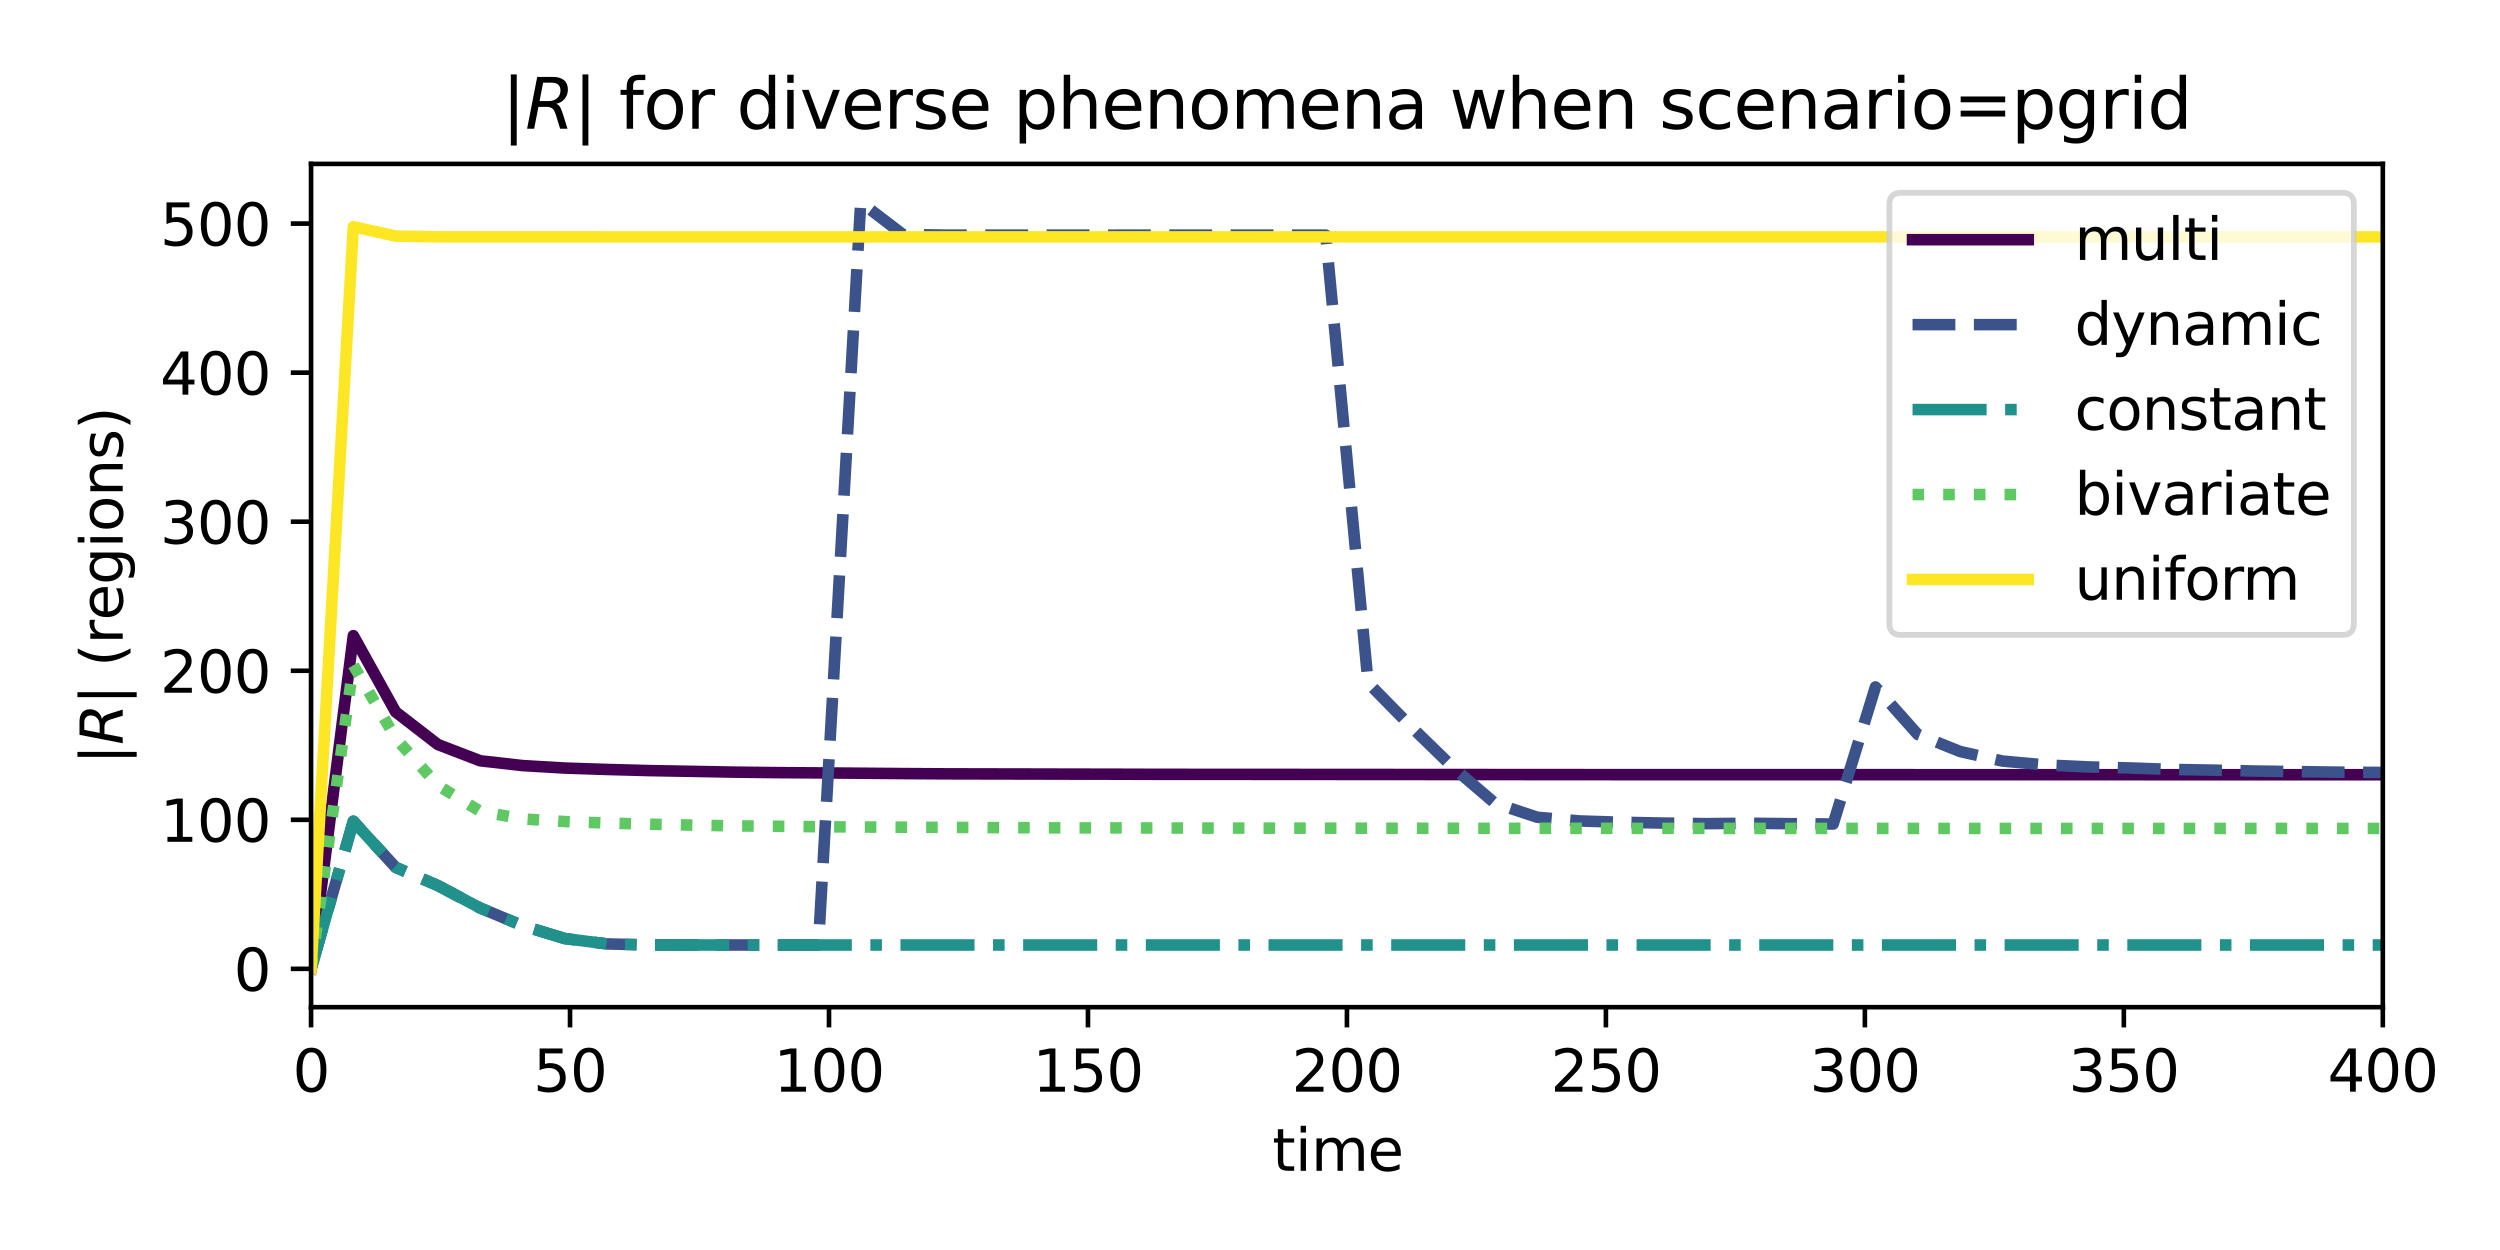 <?xml version="1.0" encoding="utf-8" standalone="no"?>
<!DOCTYPE svg PUBLIC "-//W3C//DTD SVG 1.1//EN"
  "http://www.w3.org/Graphics/SVG/1.1/DTD/svg11.dtd">
<svg xmlns:xlink="http://www.w3.org/1999/xlink" width="432pt" height="216pt" viewBox="0 0 432 216" xmlns="http://www.w3.org/2000/svg" version="1.1">
 <defs>
  <style type="text/css">*{stroke-linejoin: round; stroke-linecap: butt}</style>
 </defs>
 <g id="figure_1">
  <g id="patch_1">
   <path d="M 0 216 
L 432 216 
L 432 0 
L 0 0 
z
" style="fill: #ffffff"/>
  </g>
  <g id="axes_1">
   <g id="patch_2">
    <path d="M 53.75 174.04 
L 411.75 174.04 
L 411.75 28.32 
L 53.75 28.32 
z
" style="fill: #ffffff"/>
   </g>
   <g id="matplotlib.axis_1">
    <g id="xtick_1">
     <g id="line2d_1">
      <defs>
       <path id="m0a0174b891" d="M 0 0 
L 0 3.5 
" style="stroke: #000000; stroke-width: 0.8"/>
      </defs>
      <g>
       <use xlink:href="#m0a0174b891" x="53.75" y="174.04" style="stroke: #000000; stroke-width: 0.8"/>
      </g>
     </g>
     <g id="text_1">
      <!-- 0 -->
      <g transform="translate(50.569 188.638)scale(0.1 -0.1)">
       <defs>
        <path id="DejaVuSans-30" d="M 2034 4250 
Q 1547 4250 1301 3770 
Q 1056 3291 1056 2328 
Q 1056 1369 1301 889 
Q 1547 409 2034 409 
Q 2525 409 2770 889 
Q 3016 1369 3016 2328 
Q 3016 3291 2770 3770 
Q 2525 4250 2034 4250 
z
M 2034 4750 
Q 2819 4750 3233 4129 
Q 3647 3509 3647 2328 
Q 3647 1150 3233 529 
Q 2819 -91 2034 -91 
Q 1250 -91 836 529 
Q 422 1150 422 2328 
Q 422 3509 836 4129 
Q 1250 4750 2034 4750 
z
" transform="scale(0.016)"/>
       </defs>
       <use xlink:href="#DejaVuSans-30"/>
      </g>
     </g>
    </g>
    <g id="xtick_2">
     <g id="line2d_2">
      <g>
       <use xlink:href="#m0a0174b891" x="98.5" y="174.04" style="stroke: #000000; stroke-width: 0.8"/>
      </g>
     </g>
     <g id="text_2">
      <!-- 50 -->
      <g transform="translate(92.138 188.638)scale(0.1 -0.1)">
       <defs>
        <path id="DejaVuSans-35" d="M 691 4666 
L 3169 4666 
L 3169 4134 
L 1269 4134 
L 1269 2991 
Q 1406 3038 1543 3061 
Q 1681 3084 1819 3084 
Q 2600 3084 3056 2656 
Q 3513 2228 3513 1497 
Q 3513 744 3044 326 
Q 2575 -91 1722 -91 
Q 1428 -91 1123 -41 
Q 819 9 494 109 
L 494 744 
Q 775 591 1075 516 
Q 1375 441 1709 441 
Q 2250 441 2565 725 
Q 2881 1009 2881 1497 
Q 2881 1984 2565 2268 
Q 2250 2553 1709 2553 
Q 1456 2553 1204 2497 
Q 953 2441 691 2322 
L 691 4666 
z
" transform="scale(0.016)"/>
       </defs>
       <use xlink:href="#DejaVuSans-35"/>
       <use xlink:href="#DejaVuSans-30" x="63.623"/>
      </g>
     </g>
    </g>
    <g id="xtick_3">
     <g id="line2d_3">
      <g>
       <use xlink:href="#m0a0174b891" x="143.25" y="174.04" style="stroke: #000000; stroke-width: 0.8"/>
      </g>
     </g>
     <g id="text_3">
      <!-- 100 -->
      <g transform="translate(133.706 188.638)scale(0.1 -0.1)">
       <defs>
        <path id="DejaVuSans-31" d="M 794 531 
L 1825 531 
L 1825 4091 
L 703 3866 
L 703 4441 
L 1819 4666 
L 2450 4666 
L 2450 531 
L 3481 531 
L 3481 0 
L 794 0 
L 794 531 
z
" transform="scale(0.016)"/>
       </defs>
       <use xlink:href="#DejaVuSans-31"/>
       <use xlink:href="#DejaVuSans-30" x="63.623"/>
       <use xlink:href="#DejaVuSans-30" x="127.246"/>
      </g>
     </g>
    </g>
    <g id="xtick_4">
     <g id="line2d_4">
      <g>
       <use xlink:href="#m0a0174b891" x="188" y="174.04" style="stroke: #000000; stroke-width: 0.8"/>
      </g>
     </g>
     <g id="text_4">
      <!-- 150 -->
      <g transform="translate(178.456 188.638)scale(0.1 -0.1)">
       <use xlink:href="#DejaVuSans-31"/>
       <use xlink:href="#DejaVuSans-35" x="63.623"/>
       <use xlink:href="#DejaVuSans-30" x="127.246"/>
      </g>
     </g>
    </g>
    <g id="xtick_5">
     <g id="line2d_5">
      <g>
       <use xlink:href="#m0a0174b891" x="232.75" y="174.04" style="stroke: #000000; stroke-width: 0.8"/>
      </g>
     </g>
     <g id="text_5">
      <!-- 200 -->
      <g transform="translate(223.206 188.638)scale(0.1 -0.1)">
       <defs>
        <path id="DejaVuSans-32" d="M 1228 531 
L 3431 531 
L 3431 0 
L 469 0 
L 469 531 
Q 828 903 1448 1529 
Q 2069 2156 2228 2338 
Q 2531 2678 2651 2914 
Q 2772 3150 2772 3378 
Q 2772 3750 2511 3984 
Q 2250 4219 1831 4219 
Q 1534 4219 1204 4116 
Q 875 4013 500 3803 
L 500 4441 
Q 881 4594 1212 4672 
Q 1544 4750 1819 4750 
Q 2544 4750 2975 4387 
Q 3406 4025 3406 3419 
Q 3406 3131 3298 2873 
Q 3191 2616 2906 2266 
Q 2828 2175 2409 1742 
Q 1991 1309 1228 531 
z
" transform="scale(0.016)"/>
       </defs>
       <use xlink:href="#DejaVuSans-32"/>
       <use xlink:href="#DejaVuSans-30" x="63.623"/>
       <use xlink:href="#DejaVuSans-30" x="127.246"/>
      </g>
     </g>
    </g>
    <g id="xtick_6">
     <g id="line2d_6">
      <g>
       <use xlink:href="#m0a0174b891" x="277.5" y="174.04" style="stroke: #000000; stroke-width: 0.8"/>
      </g>
     </g>
     <g id="text_6">
      <!-- 250 -->
      <g transform="translate(267.956 188.638)scale(0.1 -0.1)">
       <use xlink:href="#DejaVuSans-32"/>
       <use xlink:href="#DejaVuSans-35" x="63.623"/>
       <use xlink:href="#DejaVuSans-30" x="127.246"/>
      </g>
     </g>
    </g>
    <g id="xtick_7">
     <g id="line2d_7">
      <g>
       <use xlink:href="#m0a0174b891" x="322.25" y="174.04" style="stroke: #000000; stroke-width: 0.8"/>
      </g>
     </g>
     <g id="text_7">
      <!-- 300 -->
      <g transform="translate(312.706 188.638)scale(0.1 -0.1)">
       <defs>
        <path id="DejaVuSans-33" d="M 2597 2516 
Q 3050 2419 3304 2112 
Q 3559 1806 3559 1356 
Q 3559 666 3084 287 
Q 2609 -91 1734 -91 
Q 1441 -91 1130 -33 
Q 819 25 488 141 
L 488 750 
Q 750 597 1062 519 
Q 1375 441 1716 441 
Q 2309 441 2620 675 
Q 2931 909 2931 1356 
Q 2931 1769 2642 2001 
Q 2353 2234 1838 2234 
L 1294 2234 
L 1294 2753 
L 1863 2753 
Q 2328 2753 2575 2939 
Q 2822 3125 2822 3475 
Q 2822 3834 2567 4026 
Q 2313 4219 1838 4219 
Q 1578 4219 1281 4162 
Q 984 4106 628 3988 
L 628 4550 
Q 988 4650 1302 4700 
Q 1616 4750 1894 4750 
Q 2613 4750 3031 4423 
Q 3450 4097 3450 3541 
Q 3450 3153 3228 2886 
Q 3006 2619 2597 2516 
z
" transform="scale(0.016)"/>
       </defs>
       <use xlink:href="#DejaVuSans-33"/>
       <use xlink:href="#DejaVuSans-30" x="63.623"/>
       <use xlink:href="#DejaVuSans-30" x="127.246"/>
      </g>
     </g>
    </g>
    <g id="xtick_8">
     <g id="line2d_8">
      <g>
       <use xlink:href="#m0a0174b891" x="367" y="174.04" style="stroke: #000000; stroke-width: 0.8"/>
      </g>
     </g>
     <g id="text_8">
      <!-- 350 -->
      <g transform="translate(357.456 188.638)scale(0.1 -0.1)">
       <use xlink:href="#DejaVuSans-33"/>
       <use xlink:href="#DejaVuSans-35" x="63.623"/>
       <use xlink:href="#DejaVuSans-30" x="127.246"/>
      </g>
     </g>
    </g>
    <g id="xtick_9">
     <g id="line2d_9">
      <g>
       <use xlink:href="#m0a0174b891" x="411.75" y="174.04" style="stroke: #000000; stroke-width: 0.8"/>
      </g>
     </g>
     <g id="text_9">
      <!-- 400 -->
      <g transform="translate(402.206 188.638)scale(0.1 -0.1)">
       <defs>
        <path id="DejaVuSans-34" d="M 2419 4116 
L 825 1625 
L 2419 1625 
L 2419 4116 
z
M 2253 4666 
L 3047 4666 
L 3047 1625 
L 3713 1625 
L 3713 1100 
L 3047 1100 
L 3047 0 
L 2419 0 
L 2419 1100 
L 313 1100 
L 313 1709 
L 2253 4666 
z
" transform="scale(0.016)"/>
       </defs>
       <use xlink:href="#DejaVuSans-34"/>
       <use xlink:href="#DejaVuSans-30" x="63.623"/>
       <use xlink:href="#DejaVuSans-30" x="127.246"/>
      </g>
     </g>
    </g>
    <g id="text_10">
     <!-- time  -->
     <g transform="translate(219.865 202.317)scale(0.1 -0.1)">
      <defs>
       <path id="DejaVuSans-74" d="M 1172 4494 
L 1172 3500 
L 2356 3500 
L 2356 3053 
L 1172 3053 
L 1172 1153 
Q 1172 725 1289 603 
Q 1406 481 1766 481 
L 2356 481 
L 2356 0 
L 1766 0 
Q 1100 0 847 248 
Q 594 497 594 1153 
L 594 3053 
L 172 3053 
L 172 3500 
L 594 3500 
L 594 4494 
L 1172 4494 
z
" transform="scale(0.016)"/>
       <path id="DejaVuSans-69" d="M 603 3500 
L 1178 3500 
L 1178 0 
L 603 0 
L 603 3500 
z
M 603 4863 
L 1178 4863 
L 1178 4134 
L 603 4134 
L 603 4863 
z
" transform="scale(0.016)"/>
       <path id="DejaVuSans-6d" d="M 3328 2828 
Q 3544 3216 3844 3400 
Q 4144 3584 4550 3584 
Q 5097 3584 5394 3201 
Q 5691 2819 5691 2113 
L 5691 0 
L 5113 0 
L 5113 2094 
Q 5113 2597 4934 2840 
Q 4756 3084 4391 3084 
Q 3944 3084 3684 2787 
Q 3425 2491 3425 1978 
L 3425 0 
L 2847 0 
L 2847 2094 
Q 2847 2600 2669 2842 
Q 2491 3084 2119 3084 
Q 1678 3084 1418 2786 
Q 1159 2488 1159 1978 
L 1159 0 
L 581 0 
L 581 3500 
L 1159 3500 
L 1159 2956 
Q 1356 3278 1631 3431 
Q 1906 3584 2284 3584 
Q 2666 3584 2933 3390 
Q 3200 3197 3328 2828 
z
" transform="scale(0.016)"/>
       <path id="DejaVuSans-65" d="M 3597 1894 
L 3597 1613 
L 953 1613 
Q 991 1019 1311 708 
Q 1631 397 2203 397 
Q 2534 397 2845 478 
Q 3156 559 3463 722 
L 3463 178 
Q 3153 47 2828 -22 
Q 2503 -91 2169 -91 
Q 1331 -91 842 396 
Q 353 884 353 1716 
Q 353 2575 817 3079 
Q 1281 3584 2069 3584 
Q 2775 3584 3186 3129 
Q 3597 2675 3597 1894 
z
M 3022 2063 
Q 3016 2534 2758 2815 
Q 2500 3097 2075 3097 
Q 1594 3097 1305 2825 
Q 1016 2553 972 2059 
L 3022 2063 
z
" transform="scale(0.016)"/>
       <path id="DejaVuSans-20" transform="scale(0.016)"/>
      </defs>
      <use xlink:href="#DejaVuSans-74"/>
      <use xlink:href="#DejaVuSans-69" x="39.209"/>
      <use xlink:href="#DejaVuSans-6d" x="66.992"/>
      <use xlink:href="#DejaVuSans-65" x="164.404"/>
      <use xlink:href="#DejaVuSans-20" x="225.928"/>
     </g>
    </g>
   </g>
   <g id="matplotlib.axis_2">
    <g id="ytick_1">
     <g id="line2d_10">
      <defs>
       <path id="m67d2ee6d03" d="M 0 0 
L -3.5 0 
" style="stroke: #000000; stroke-width: 0.8"/>
      </defs>
      <g>
       <use xlink:href="#m67d2ee6d03" x="53.75" y="167.416" style="stroke: #000000; stroke-width: 0.8"/>
      </g>
     </g>
     <g id="text_11">
      <!-- 0 -->
      <g transform="translate(40.388 171.216)scale(0.1 -0.1)">
       <use xlink:href="#DejaVuSans-30"/>
      </g>
     </g>
    </g>
    <g id="ytick_2">
     <g id="line2d_11">
      <g>
       <use xlink:href="#m67d2ee6d03" x="53.75" y="141.661" style="stroke: #000000; stroke-width: 0.8"/>
      </g>
     </g>
     <g id="text_12">
      <!-- 100 -->
      <g transform="translate(27.663 145.46)scale(0.1 -0.1)">
       <use xlink:href="#DejaVuSans-31"/>
       <use xlink:href="#DejaVuSans-30" x="63.623"/>
       <use xlink:href="#DejaVuSans-30" x="127.246"/>
      </g>
     </g>
    </g>
    <g id="ytick_3">
     <g id="line2d_12">
      <g>
       <use xlink:href="#m67d2ee6d03" x="53.75" y="115.906" style="stroke: #000000; stroke-width: 0.8"/>
      </g>
     </g>
     <g id="text_13">
      <!-- 200 -->
      <g transform="translate(27.663 119.705)scale(0.1 -0.1)">
       <use xlink:href="#DejaVuSans-32"/>
       <use xlink:href="#DejaVuSans-30" x="63.623"/>
       <use xlink:href="#DejaVuSans-30" x="127.246"/>
      </g>
     </g>
    </g>
    <g id="ytick_4">
     <g id="line2d_13">
      <g>
       <use xlink:href="#m67d2ee6d03" x="53.75" y="90.15" style="stroke: #000000; stroke-width: 0.8"/>
      </g>
     </g>
     <g id="text_14">
      <!-- 300 -->
      <g transform="translate(27.663 93.95)scale(0.1 -0.1)">
       <use xlink:href="#DejaVuSans-33"/>
       <use xlink:href="#DejaVuSans-30" x="63.623"/>
       <use xlink:href="#DejaVuSans-30" x="127.246"/>
      </g>
     </g>
    </g>
    <g id="ytick_5">
     <g id="line2d_14">
      <g>
       <use xlink:href="#m67d2ee6d03" x="53.75" y="64.395" style="stroke: #000000; stroke-width: 0.8"/>
      </g>
     </g>
     <g id="text_15">
      <!-- 400 -->
      <g transform="translate(27.663 68.194)scale(0.1 -0.1)">
       <use xlink:href="#DejaVuSans-34"/>
       <use xlink:href="#DejaVuSans-30" x="63.623"/>
       <use xlink:href="#DejaVuSans-30" x="127.246"/>
      </g>
     </g>
    </g>
    <g id="ytick_6">
     <g id="line2d_15">
      <g>
       <use xlink:href="#m67d2ee6d03" x="53.75" y="38.64" style="stroke: #000000; stroke-width: 0.8"/>
      </g>
     </g>
     <g id="text_16">
      <!-- 500 -->
      <g transform="translate(27.663 42.439)scale(0.1 -0.1)">
       <use xlink:href="#DejaVuSans-35"/>
       <use xlink:href="#DejaVuSans-30" x="63.623"/>
       <use xlink:href="#DejaVuSans-30" x="127.246"/>
      </g>
     </g>
    </g>
    <g id="text_17">
     <!-- $|R|$ (regions) -->
     <g transform="translate(21.262 132.08)rotate(-90)scale(0.1 -0.1)">
      <defs>
       <path id="DejaVuSans-7c" d="M 1344 4891 
L 1344 -1509 
L 813 -1509 
L 813 4891 
L 1344 4891 
z
" transform="scale(0.016)"/>
       <path id="DejaVuSans-Oblique-52" d="M 1613 4147 
L 1294 2491 
L 2106 2491 
Q 2584 2491 2879 2755 
Q 3175 3019 3175 3444 
Q 3175 3784 2976 3965 
Q 2778 4147 2406 4147 
L 1613 4147 
z
M 2772 2241 
Q 2972 2194 3105 2009 
Q 3238 1825 3413 1275 
L 3809 0 
L 3144 0 
L 2778 1197 
Q 2638 1659 2453 1815 
Q 2269 1972 1888 1972 
L 1191 1972 
L 806 0 
L 172 0 
L 1081 4666 
L 2503 4666 
Q 3150 4666 3495 4373 
Q 3841 4081 3841 3531 
Q 3841 3044 3547 2687 
Q 3253 2331 2772 2241 
z
" transform="scale(0.016)"/>
       <path id="DejaVuSans-28" d="M 1984 4856 
Q 1566 4138 1362 3434 
Q 1159 2731 1159 2009 
Q 1159 1288 1364 580 
Q 1569 -128 1984 -844 
L 1484 -844 
Q 1016 -109 783 600 
Q 550 1309 550 2009 
Q 550 2706 781 3412 
Q 1013 4119 1484 4856 
L 1984 4856 
z
" transform="scale(0.016)"/>
       <path id="DejaVuSans-72" d="M 2631 2963 
Q 2534 3019 2420 3045 
Q 2306 3072 2169 3072 
Q 1681 3072 1420 2755 
Q 1159 2438 1159 1844 
L 1159 0 
L 581 0 
L 581 3500 
L 1159 3500 
L 1159 2956 
Q 1341 3275 1631 3429 
Q 1922 3584 2338 3584 
Q 2397 3584 2469 3576 
Q 2541 3569 2628 3553 
L 2631 2963 
z
" transform="scale(0.016)"/>
       <path id="DejaVuSans-67" d="M 2906 1791 
Q 2906 2416 2648 2759 
Q 2391 3103 1925 3103 
Q 1463 3103 1205 2759 
Q 947 2416 947 1791 
Q 947 1169 1205 825 
Q 1463 481 1925 481 
Q 2391 481 2648 825 
Q 2906 1169 2906 1791 
z
M 3481 434 
Q 3481 -459 3084 -895 
Q 2688 -1331 1869 -1331 
Q 1566 -1331 1297 -1286 
Q 1028 -1241 775 -1147 
L 775 -588 
Q 1028 -725 1275 -790 
Q 1522 -856 1778 -856 
Q 2344 -856 2625 -561 
Q 2906 -266 2906 331 
L 2906 616 
Q 2728 306 2450 153 
Q 2172 0 1784 0 
Q 1141 0 747 490 
Q 353 981 353 1791 
Q 353 2603 747 3093 
Q 1141 3584 1784 3584 
Q 2172 3584 2450 3431 
Q 2728 3278 2906 2969 
L 2906 3500 
L 3481 3500 
L 3481 434 
z
" transform="scale(0.016)"/>
       <path id="DejaVuSans-6f" d="M 1959 3097 
Q 1497 3097 1228 2736 
Q 959 2375 959 1747 
Q 959 1119 1226 758 
Q 1494 397 1959 397 
Q 2419 397 2687 759 
Q 2956 1122 2956 1747 
Q 2956 2369 2687 2733 
Q 2419 3097 1959 3097 
z
M 1959 3584 
Q 2709 3584 3137 3096 
Q 3566 2609 3566 1747 
Q 3566 888 3137 398 
Q 2709 -91 1959 -91 
Q 1206 -91 779 398 
Q 353 888 353 1747 
Q 353 2609 779 3096 
Q 1206 3584 1959 3584 
z
" transform="scale(0.016)"/>
       <path id="DejaVuSans-6e" d="M 3513 2113 
L 3513 0 
L 2938 0 
L 2938 2094 
Q 2938 2591 2744 2837 
Q 2550 3084 2163 3084 
Q 1697 3084 1428 2787 
Q 1159 2491 1159 1978 
L 1159 0 
L 581 0 
L 581 3500 
L 1159 3500 
L 1159 2956 
Q 1366 3272 1645 3428 
Q 1925 3584 2291 3584 
Q 2894 3584 3203 3211 
Q 3513 2838 3513 2113 
z
" transform="scale(0.016)"/>
       <path id="DejaVuSans-73" d="M 2834 3397 
L 2834 2853 
Q 2591 2978 2328 3040 
Q 2066 3103 1784 3103 
Q 1356 3103 1142 2972 
Q 928 2841 928 2578 
Q 928 2378 1081 2264 
Q 1234 2150 1697 2047 
L 1894 2003 
Q 2506 1872 2764 1633 
Q 3022 1394 3022 966 
Q 3022 478 2636 193 
Q 2250 -91 1575 -91 
Q 1294 -91 989 -36 
Q 684 19 347 128 
L 347 722 
Q 666 556 975 473 
Q 1284 391 1588 391 
Q 1994 391 2212 530 
Q 2431 669 2431 922 
Q 2431 1156 2273 1281 
Q 2116 1406 1581 1522 
L 1381 1569 
Q 847 1681 609 1914 
Q 372 2147 372 2553 
Q 372 3047 722 3315 
Q 1072 3584 1716 3584 
Q 2034 3584 2315 3537 
Q 2597 3491 2834 3397 
z
" transform="scale(0.016)"/>
       <path id="DejaVuSans-29" d="M 513 4856 
L 1013 4856 
Q 1481 4119 1714 3412 
Q 1947 2706 1947 2009 
Q 1947 1309 1714 600 
Q 1481 -109 1013 -844 
L 513 -844 
Q 928 -128 1133 580 
Q 1338 1288 1338 2009 
Q 1338 2731 1133 3434 
Q 928 4138 513 4856 
z
" transform="scale(0.016)"/>
      </defs>
      <use xlink:href="#DejaVuSans-7c" transform="translate(0 0.578)"/>
      <use xlink:href="#DejaVuSans-Oblique-52" transform="translate(33.691 0.578)"/>
      <use xlink:href="#DejaVuSans-7c" transform="translate(103.174 0.578)"/>
      <use xlink:href="#DejaVuSans-20" transform="translate(136.865 0.578)"/>
      <use xlink:href="#DejaVuSans-28" transform="translate(168.652 0.578)"/>
      <use xlink:href="#DejaVuSans-72" transform="translate(207.666 0.578)"/>
      <use xlink:href="#DejaVuSans-65" transform="translate(248.779 0.578)"/>
      <use xlink:href="#DejaVuSans-67" transform="translate(310.303 0.578)"/>
      <use xlink:href="#DejaVuSans-69" transform="translate(373.779 0.578)"/>
      <use xlink:href="#DejaVuSans-6f" transform="translate(401.562 0.578)"/>
      <use xlink:href="#DejaVuSans-6e" transform="translate(462.744 0.578)"/>
      <use xlink:href="#DejaVuSans-73" transform="translate(526.123 0.578)"/>
      <use xlink:href="#DejaVuSans-29" transform="translate(578.223 0.578)"/>
     </g>
    </g>
   </g>
   <g id="line2d_16">
    <path d="M 53.75 167.416 
L 61.056 109.844 
L 68.362 123.012 
L 75.668 128.66 
L 82.974 131.463 
L 90.281 132.29 
L 97.587 132.721 
L 104.893 132.963 
L 112.199 133.159 
L 119.505 133.288 
L 126.811 133.423 
L 134.117 133.509 
L 141.423 133.557 
L 148.73 133.613 
L 156.036 133.673 
L 163.342 133.718 
L 170.648 133.735 
L 177.954 133.75 
L 185.26 133.768 
L 192.566 133.78 
L 199.872 133.804 
L 207.179 133.809 
L 214.485 133.812 
L 221.791 133.817 
L 229.097 133.824 
L 236.403 133.826 
L 243.709 133.834 
L 251.015 133.84 
L 258.321 133.843 
L 265.628 133.85 
L 272.934 133.853 
L 280.24 133.861 
L 287.546 133.861 
L 294.852 133.859 
L 302.158 133.86 
L 309.464 133.863 
L 316.77 133.863 
L 324.077 133.862 
L 331.383 133.866 
L 338.689 133.867 
L 345.995 133.868 
L 353.301 133.87 
L 360.607 133.871 
L 367.913 133.87 
L 375.219 133.872 
L 382.526 133.872 
L 389.832 133.872 
L 397.138 133.872 
L 404.444 133.872 
L 411.75 133.871 
" clip-path="url(#pd4989a0d89)" style="fill: none; stroke: #440154; stroke-width: 2; stroke-linecap: square"/>
   </g>
   <g id="line2d_17">
    <path d="M 53.75 167.416 
L 61.056 141.908 
L 68.362 149.875 
L 75.668 153.029 
L 82.974 156.904 
L 90.281 159.955 
L 97.587 162.185 
L 104.893 163.108 
L 112.199 163.288 
L 119.505 163.296 
L 126.811 163.296 
L 134.117 163.296 
L 141.423 163.296 
L 148.73 34.944 
L 156.036 40.527 
L 163.342 40.627 
L 170.648 40.633 
L 177.954 40.632 
L 185.26 40.632 
L 192.566 40.634 
L 199.872 40.633 
L 207.179 40.632 
L 214.485 40.63 
L 221.791 40.631 
L 229.097 40.63 
L 236.403 117.996 
L 243.709 125.434 
L 251.015 132.545 
L 258.321 138.798 
L 265.628 141.219 
L 272.934 141.857 
L 280.24 142.091 
L 287.546 142.227 
L 294.852 142.33 
L 302.158 142.253 
L 309.464 142.335 
L 316.77 142.389 
L 324.077 118.707 
L 331.383 126.914 
L 338.689 129.857 
L 345.995 131.508 
L 353.301 132.171 
L 360.607 132.514 
L 367.913 132.698 
L 375.219 132.954 
L 382.526 133.08 
L 389.832 133.237 
L 397.138 133.335 
L 404.444 133.436 
L 411.75 133.479 
" clip-path="url(#pd4989a0d89)" style="fill: none; stroke-dasharray: 7.4,3.2; stroke-dashoffset: 0; stroke: #3b528b; stroke-width: 2"/>
   </g>
   <g id="line2d_18">
    <path d="M 53.75 167.416 
L 61.056 141.908 
L 68.362 149.875 
L 75.668 153.029 
L 82.974 156.904 
L 90.281 159.955 
L 97.587 162.185 
L 104.893 163.108 
L 112.199 163.288 
L 119.505 163.296 
L 126.811 163.296 
L 134.117 163.296 
L 141.423 163.296 
L 148.73 163.296 
L 156.036 163.296 
L 163.342 163.296 
L 170.648 163.296 
L 177.954 163.296 
L 185.26 163.296 
L 192.566 163.296 
L 199.872 163.296 
L 207.179 163.296 
L 214.485 163.296 
L 221.791 163.296 
L 229.097 163.296 
L 236.403 163.296 
L 243.709 163.296 
L 251.015 163.296 
L 258.321 163.296 
L 265.628 163.296 
L 272.934 163.296 
L 280.24 163.296 
L 287.546 163.296 
L 294.852 163.296 
L 302.158 163.296 
L 309.464 163.296 
L 316.77 163.296 
L 324.077 163.296 
L 331.383 163.296 
L 338.689 163.296 
L 345.995 163.296 
L 353.301 163.296 
L 360.607 163.296 
L 367.913 163.296 
L 375.219 163.296 
L 382.526 163.296 
L 389.832 163.296 
L 397.138 163.296 
L 404.444 163.296 
L 411.75 163.296 
" clip-path="url(#pd4989a0d89)" style="fill: none; stroke-dasharray: 12.8,3.2,2,3.2; stroke-dashoffset: 0; stroke: #21918c; stroke-width: 2"/>
   </g>
   <g id="line2d_19">
    <path d="M 53.75 167.416 
L 61.056 114.937 
L 68.362 127.554 
L 75.668 135.729 
L 82.974 140.197 
L 90.281 141.51 
L 97.587 141.966 
L 104.893 142.221 
L 112.199 142.422 
L 119.505 142.578 
L 126.811 142.71 
L 134.117 142.775 
L 141.423 142.863 
L 148.73 142.907 
L 156.036 142.94 
L 163.342 142.968 
L 170.648 143.012 
L 177.954 143.038 
L 185.26 143.058 
L 192.566 143.06 
L 199.872 143.079 
L 207.179 143.086 
L 214.485 143.097 
L 221.791 143.101 
L 229.097 143.109 
L 236.403 143.115 
L 243.709 143.122 
L 251.015 143.125 
L 258.321 143.132 
L 265.628 143.135 
L 272.934 143.137 
L 280.24 143.139 
L 287.546 143.141 
L 294.852 143.143 
L 302.158 143.146 
L 309.464 143.147 
L 316.77 143.148 
L 324.077 143.149 
L 331.383 143.15 
L 338.689 143.152 
L 345.995 143.153 
L 353.301 143.152 
L 360.607 143.152 
L 367.913 143.153 
L 375.219 143.151 
L 382.526 143.152 
L 389.832 143.151 
L 397.138 143.152 
L 404.444 143.152 
L 411.75 143.152 
" clip-path="url(#pd4989a0d89)" style="fill: none; stroke-dasharray: 2,3.3; stroke-dashoffset: 0; stroke: #5ec962; stroke-width: 2"/>
   </g>
   <g id="line2d_20">
    <path d="M 53.75 167.416 
L 61.056 39.17 
L 68.362 40.797 
L 75.668 40.927 
L 82.974 40.932 
L 90.281 40.931 
L 97.587 40.932 
L 104.893 40.934 
L 112.199 40.936 
L 119.505 40.936 
L 126.811 40.937 
L 134.117 40.937 
L 141.423 40.938 
L 148.73 40.938 
L 156.036 40.938 
L 163.342 40.938 
L 170.648 40.938 
L 177.954 40.938 
L 185.26 40.938 
L 192.566 40.938 
L 199.872 40.938 
L 207.179 40.938 
L 214.485 40.938 
L 221.791 40.938 
L 229.097 40.938 
L 236.403 40.939 
L 243.709 40.939 
L 251.015 40.939 
L 258.321 40.939 
L 265.628 40.939 
L 272.934 40.939 
L 280.24 40.939 
L 287.546 40.939 
L 294.852 40.939 
L 302.158 40.939 
L 309.464 40.939 
L 316.77 40.939 
L 324.077 40.939 
L 331.383 40.939 
L 338.689 40.939 
L 345.995 40.939 
L 353.301 40.939 
L 360.607 40.939 
L 367.913 40.939 
L 375.219 40.939 
L 382.526 40.939 
L 389.832 40.939 
L 397.138 40.939 
L 404.444 40.939 
L 411.75 40.939 
" clip-path="url(#pd4989a0d89)" style="fill: none; stroke: #fde725; stroke-width: 2; stroke-linecap: square"/>
   </g>
   <g id="patch_3">
    <path d="M 53.75 174.04 
L 53.75 28.32 
" style="fill: none; stroke: #000000; stroke-width: 0.8; stroke-linejoin: miter; stroke-linecap: square"/>
   </g>
   <g id="patch_4">
    <path d="M 411.75 174.04 
L 411.75 28.32 
" style="fill: none; stroke: #000000; stroke-width: 0.8; stroke-linejoin: miter; stroke-linecap: square"/>
   </g>
   <g id="patch_5">
    <path d="M 53.75 174.04 
L 411.75 174.04 
" style="fill: none; stroke: #000000; stroke-width: 0.8; stroke-linejoin: miter; stroke-linecap: square"/>
   </g>
   <g id="patch_6">
    <path d="M 53.75 28.32 
L 411.75 28.32 
" style="fill: none; stroke: #000000; stroke-width: 0.8; stroke-linejoin: miter; stroke-linecap: square"/>
   </g>
   <g id="text_18">
    <!-- $|R|$ for diverse phenomena when scenario=pgrid -->
    <g transform="translate(86.71 22.32)scale(0.12 -0.12)">
     <defs>
      <path id="DejaVuSans-66" d="M 2375 4863 
L 2375 4384 
L 1825 4384 
Q 1516 4384 1395 4259 
Q 1275 4134 1275 3809 
L 1275 3500 
L 2222 3500 
L 2222 3053 
L 1275 3053 
L 1275 0 
L 697 0 
L 697 3053 
L 147 3053 
L 147 3500 
L 697 3500 
L 697 3744 
Q 697 4328 969 4595 
Q 1241 4863 1831 4863 
L 2375 4863 
z
" transform="scale(0.016)"/>
      <path id="DejaVuSans-64" d="M 2906 2969 
L 2906 4863 
L 3481 4863 
L 3481 0 
L 2906 0 
L 2906 525 
Q 2725 213 2448 61 
Q 2172 -91 1784 -91 
Q 1150 -91 751 415 
Q 353 922 353 1747 
Q 353 2572 751 3078 
Q 1150 3584 1784 3584 
Q 2172 3584 2448 3432 
Q 2725 3281 2906 2969 
z
M 947 1747 
Q 947 1113 1208 752 
Q 1469 391 1925 391 
Q 2381 391 2643 752 
Q 2906 1113 2906 1747 
Q 2906 2381 2643 2742 
Q 2381 3103 1925 3103 
Q 1469 3103 1208 2742 
Q 947 2381 947 1747 
z
" transform="scale(0.016)"/>
      <path id="DejaVuSans-76" d="M 191 3500 
L 800 3500 
L 1894 563 
L 2988 3500 
L 3597 3500 
L 2284 0 
L 1503 0 
L 191 3500 
z
" transform="scale(0.016)"/>
      <path id="DejaVuSans-70" d="M 1159 525 
L 1159 -1331 
L 581 -1331 
L 581 3500 
L 1159 3500 
L 1159 2969 
Q 1341 3281 1617 3432 
Q 1894 3584 2278 3584 
Q 2916 3584 3314 3078 
Q 3713 2572 3713 1747 
Q 3713 922 3314 415 
Q 2916 -91 2278 -91 
Q 1894 -91 1617 61 
Q 1341 213 1159 525 
z
M 3116 1747 
Q 3116 2381 2855 2742 
Q 2594 3103 2138 3103 
Q 1681 3103 1420 2742 
Q 1159 2381 1159 1747 
Q 1159 1113 1420 752 
Q 1681 391 2138 391 
Q 2594 391 2855 752 
Q 3116 1113 3116 1747 
z
" transform="scale(0.016)"/>
      <path id="DejaVuSans-68" d="M 3513 2113 
L 3513 0 
L 2938 0 
L 2938 2094 
Q 2938 2591 2744 2837 
Q 2550 3084 2163 3084 
Q 1697 3084 1428 2787 
Q 1159 2491 1159 1978 
L 1159 0 
L 581 0 
L 581 4863 
L 1159 4863 
L 1159 2956 
Q 1366 3272 1645 3428 
Q 1925 3584 2291 3584 
Q 2894 3584 3203 3211 
Q 3513 2838 3513 2113 
z
" transform="scale(0.016)"/>
      <path id="DejaVuSans-61" d="M 2194 1759 
Q 1497 1759 1228 1600 
Q 959 1441 959 1056 
Q 959 750 1161 570 
Q 1363 391 1709 391 
Q 2188 391 2477 730 
Q 2766 1069 2766 1631 
L 2766 1759 
L 2194 1759 
z
M 3341 1997 
L 3341 0 
L 2766 0 
L 2766 531 
Q 2569 213 2275 61 
Q 1981 -91 1556 -91 
Q 1019 -91 701 211 
Q 384 513 384 1019 
Q 384 1609 779 1909 
Q 1175 2209 1959 2209 
L 2766 2209 
L 2766 2266 
Q 2766 2663 2505 2880 
Q 2244 3097 1772 3097 
Q 1472 3097 1187 3025 
Q 903 2953 641 2809 
L 641 3341 
Q 956 3463 1253 3523 
Q 1550 3584 1831 3584 
Q 2591 3584 2966 3190 
Q 3341 2797 3341 1997 
z
" transform="scale(0.016)"/>
      <path id="DejaVuSans-77" d="M 269 3500 
L 844 3500 
L 1563 769 
L 2278 3500 
L 2956 3500 
L 3675 769 
L 4391 3500 
L 4966 3500 
L 4050 0 
L 3372 0 
L 2619 2869 
L 1863 0 
L 1184 0 
L 269 3500 
z
" transform="scale(0.016)"/>
      <path id="DejaVuSans-63" d="M 3122 3366 
L 3122 2828 
Q 2878 2963 2633 3030 
Q 2388 3097 2138 3097 
Q 1578 3097 1268 2742 
Q 959 2388 959 1747 
Q 959 1106 1268 751 
Q 1578 397 2138 397 
Q 2388 397 2633 464 
Q 2878 531 3122 666 
L 3122 134 
Q 2881 22 2623 -34 
Q 2366 -91 2075 -91 
Q 1284 -91 818 406 
Q 353 903 353 1747 
Q 353 2603 823 3093 
Q 1294 3584 2113 3584 
Q 2378 3584 2631 3529 
Q 2884 3475 3122 3366 
z
" transform="scale(0.016)"/>
      <path id="DejaVuSans-3d" d="M 678 2906 
L 4684 2906 
L 4684 2381 
L 678 2381 
L 678 2906 
z
M 678 1631 
L 4684 1631 
L 4684 1100 
L 678 1100 
L 678 1631 
z
" transform="scale(0.016)"/>
     </defs>
     <use xlink:href="#DejaVuSans-7c" transform="translate(0 0.578)"/>
     <use xlink:href="#DejaVuSans-Oblique-52" transform="translate(33.691 0.578)"/>
     <use xlink:href="#DejaVuSans-7c" transform="translate(103.174 0.578)"/>
     <use xlink:href="#DejaVuSans-20" transform="translate(136.865 0.578)"/>
     <use xlink:href="#DejaVuSans-66" transform="translate(168.652 0.578)"/>
     <use xlink:href="#DejaVuSans-6f" transform="translate(203.857 0.578)"/>
     <use xlink:href="#DejaVuSans-72" transform="translate(265.039 0.578)"/>
     <use xlink:href="#DejaVuSans-20" transform="translate(306.152 0.578)"/>
     <use xlink:href="#DejaVuSans-64" transform="translate(337.939 0.578)"/>
     <use xlink:href="#DejaVuSans-69" transform="translate(401.416 0.578)"/>
     <use xlink:href="#DejaVuSans-76" transform="translate(429.199 0.578)"/>
     <use xlink:href="#DejaVuSans-65" transform="translate(488.379 0.578)"/>
     <use xlink:href="#DejaVuSans-72" transform="translate(549.902 0.578)"/>
     <use xlink:href="#DejaVuSans-73" transform="translate(591.016 0.578)"/>
     <use xlink:href="#DejaVuSans-65" transform="translate(643.115 0.578)"/>
     <use xlink:href="#DejaVuSans-20" transform="translate(704.639 0.578)"/>
     <use xlink:href="#DejaVuSans-70" transform="translate(736.426 0.578)"/>
     <use xlink:href="#DejaVuSans-68" transform="translate(799.902 0.578)"/>
     <use xlink:href="#DejaVuSans-65" transform="translate(863.281 0.578)"/>
     <use xlink:href="#DejaVuSans-6e" transform="translate(924.805 0.578)"/>
     <use xlink:href="#DejaVuSans-6f" transform="translate(988.184 0.578)"/>
     <use xlink:href="#DejaVuSans-6d" transform="translate(1049.365 0.578)"/>
     <use xlink:href="#DejaVuSans-65" transform="translate(1146.777 0.578)"/>
     <use xlink:href="#DejaVuSans-6e" transform="translate(1208.301 0.578)"/>
     <use xlink:href="#DejaVuSans-61" transform="translate(1271.68 0.578)"/>
     <use xlink:href="#DejaVuSans-20" transform="translate(1332.959 0.578)"/>
     <use xlink:href="#DejaVuSans-77" transform="translate(1364.746 0.578)"/>
     <use xlink:href="#DejaVuSans-68" transform="translate(1446.533 0.578)"/>
     <use xlink:href="#DejaVuSans-65" transform="translate(1509.912 0.578)"/>
     <use xlink:href="#DejaVuSans-6e" transform="translate(1571.436 0.578)"/>
     <use xlink:href="#DejaVuSans-20" transform="translate(1634.814 0.578)"/>
     <use xlink:href="#DejaVuSans-73" transform="translate(1666.602 0.578)"/>
     <use xlink:href="#DejaVuSans-63" transform="translate(1718.701 0.578)"/>
     <use xlink:href="#DejaVuSans-65" transform="translate(1773.682 0.578)"/>
     <use xlink:href="#DejaVuSans-6e" transform="translate(1835.205 0.578)"/>
     <use xlink:href="#DejaVuSans-61" transform="translate(1898.584 0.578)"/>
     <use xlink:href="#DejaVuSans-72" transform="translate(1959.863 0.578)"/>
     <use xlink:href="#DejaVuSans-69" transform="translate(2000.977 0.578)"/>
     <use xlink:href="#DejaVuSans-6f" transform="translate(2028.76 0.578)"/>
     <use xlink:href="#DejaVuSans-3d" transform="translate(2089.941 0.578)"/>
     <use xlink:href="#DejaVuSans-70" transform="translate(2173.73 0.578)"/>
     <use xlink:href="#DejaVuSans-67" transform="translate(2237.207 0.578)"/>
     <use xlink:href="#DejaVuSans-72" transform="translate(2300.684 0.578)"/>
     <use xlink:href="#DejaVuSans-69" transform="translate(2341.797 0.578)"/>
     <use xlink:href="#DejaVuSans-64" transform="translate(2369.58 0.578)"/>
    </g>
   </g>
   <g id="legend_1">
    <g id="patch_7">
     <path d="M 328.486 109.711 
L 404.75 109.711 
Q 406.75 109.711 406.75 107.711 
L 406.75 35.32 
Q 406.75 33.32 404.75 33.32 
L 328.486 33.32 
Q 326.486 33.32 326.486 35.32 
L 326.486 107.711 
Q 326.486 109.711 328.486 109.711 
z
" style="fill: #ffffff; opacity: 0.8; stroke: #cccccc; stroke-linejoin: miter"/>
    </g>
    <g id="line2d_21">
     <path d="M 330.486 41.418 
L 340.486 41.418 
L 350.486 41.418 
" style="fill: none; stroke: #440154; stroke-width: 2; stroke-linecap: square"/>
    </g>
    <g id="text_19">
     <!-- multi -->
     <g transform="translate(358.486 44.918)scale(0.1 -0.1)">
      <defs>
       <path id="DejaVuSans-75" d="M 544 1381 
L 544 3500 
L 1119 3500 
L 1119 1403 
Q 1119 906 1312 657 
Q 1506 409 1894 409 
Q 2359 409 2629 706 
Q 2900 1003 2900 1516 
L 2900 3500 
L 3475 3500 
L 3475 0 
L 2900 0 
L 2900 538 
Q 2691 219 2414 64 
Q 2138 -91 1772 -91 
Q 1169 -91 856 284 
Q 544 659 544 1381 
z
M 1991 3584 
L 1991 3584 
z
" transform="scale(0.016)"/>
       <path id="DejaVuSans-6c" d="M 603 4863 
L 1178 4863 
L 1178 0 
L 603 0 
L 603 4863 
z
" transform="scale(0.016)"/>
      </defs>
      <use xlink:href="#DejaVuSans-6d"/>
      <use xlink:href="#DejaVuSans-75" x="97.412"/>
      <use xlink:href="#DejaVuSans-6c" x="160.791"/>
      <use xlink:href="#DejaVuSans-74" x="188.574"/>
      <use xlink:href="#DejaVuSans-69" x="227.783"/>
     </g>
    </g>
    <g id="line2d_22">
     <path d="M 330.486 56.097 
L 340.486 56.097 
L 350.486 56.097 
" style="fill: none; stroke-dasharray: 7.4,3.2; stroke-dashoffset: 0; stroke: #3b528b; stroke-width: 2"/>
    </g>
    <g id="text_20">
     <!-- dynamic -->
     <g transform="translate(358.486 59.597)scale(0.1 -0.1)">
      <defs>
       <path id="DejaVuSans-79" d="M 2059 -325 
Q 1816 -950 1584 -1140 
Q 1353 -1331 966 -1331 
L 506 -1331 
L 506 -850 
L 844 -850 
Q 1081 -850 1212 -737 
Q 1344 -625 1503 -206 
L 1606 56 
L 191 3500 
L 800 3500 
L 1894 763 
L 2988 3500 
L 3597 3500 
L 2059 -325 
z
" transform="scale(0.016)"/>
      </defs>
      <use xlink:href="#DejaVuSans-64"/>
      <use xlink:href="#DejaVuSans-79" x="63.477"/>
      <use xlink:href="#DejaVuSans-6e" x="122.656"/>
      <use xlink:href="#DejaVuSans-61" x="186.035"/>
      <use xlink:href="#DejaVuSans-6d" x="247.314"/>
      <use xlink:href="#DejaVuSans-69" x="344.727"/>
      <use xlink:href="#DejaVuSans-63" x="372.51"/>
     </g>
    </g>
    <g id="line2d_23">
     <path d="M 330.486 70.775 
L 340.486 70.775 
L 350.486 70.775 
" style="fill: none; stroke-dasharray: 12.8,3.2,2,3.2; stroke-dashoffset: 0; stroke: #21918c; stroke-width: 2"/>
    </g>
    <g id="text_21">
     <!-- constant -->
     <g transform="translate(358.486 74.275)scale(0.1 -0.1)">
      <use xlink:href="#DejaVuSans-63"/>
      <use xlink:href="#DejaVuSans-6f" x="54.98"/>
      <use xlink:href="#DejaVuSans-6e" x="116.162"/>
      <use xlink:href="#DejaVuSans-73" x="179.541"/>
      <use xlink:href="#DejaVuSans-74" x="231.641"/>
      <use xlink:href="#DejaVuSans-61" x="270.85"/>
      <use xlink:href="#DejaVuSans-6e" x="332.129"/>
      <use xlink:href="#DejaVuSans-74" x="395.508"/>
     </g>
    </g>
    <g id="line2d_24">
     <path d="M 330.486 85.453 
L 340.486 85.453 
L 350.486 85.453 
" style="fill: none; stroke-dasharray: 2,3.3; stroke-dashoffset: 0; stroke: #5ec962; stroke-width: 2"/>
    </g>
    <g id="text_22">
     <!-- bivariate -->
     <g transform="translate(358.486 88.953)scale(0.1 -0.1)">
      <defs>
       <path id="DejaVuSans-62" d="M 3116 1747 
Q 3116 2381 2855 2742 
Q 2594 3103 2138 3103 
Q 1681 3103 1420 2742 
Q 1159 2381 1159 1747 
Q 1159 1113 1420 752 
Q 1681 391 2138 391 
Q 2594 391 2855 752 
Q 3116 1113 3116 1747 
z
M 1159 2969 
Q 1341 3281 1617 3432 
Q 1894 3584 2278 3584 
Q 2916 3584 3314 3078 
Q 3713 2572 3713 1747 
Q 3713 922 3314 415 
Q 2916 -91 2278 -91 
Q 1894 -91 1617 61 
Q 1341 213 1159 525 
L 1159 0 
L 581 0 
L 581 4863 
L 1159 4863 
L 1159 2969 
z
" transform="scale(0.016)"/>
      </defs>
      <use xlink:href="#DejaVuSans-62"/>
      <use xlink:href="#DejaVuSans-69" x="63.477"/>
      <use xlink:href="#DejaVuSans-76" x="91.26"/>
      <use xlink:href="#DejaVuSans-61" x="150.439"/>
      <use xlink:href="#DejaVuSans-72" x="211.719"/>
      <use xlink:href="#DejaVuSans-69" x="252.832"/>
      <use xlink:href="#DejaVuSans-61" x="280.615"/>
      <use xlink:href="#DejaVuSans-74" x="341.895"/>
      <use xlink:href="#DejaVuSans-65" x="381.104"/>
     </g>
    </g>
    <g id="line2d_25">
     <path d="M 330.486 100.131 
L 340.486 100.131 
L 350.486 100.131 
" style="fill: none; stroke: #fde725; stroke-width: 2; stroke-linecap: square"/>
    </g>
    <g id="text_23">
     <!-- uniform -->
     <g transform="translate(358.486 103.631)scale(0.1 -0.1)">
      <use xlink:href="#DejaVuSans-75"/>
      <use xlink:href="#DejaVuSans-6e" x="63.379"/>
      <use xlink:href="#DejaVuSans-69" x="126.758"/>
      <use xlink:href="#DejaVuSans-66" x="154.541"/>
      <use xlink:href="#DejaVuSans-6f" x="189.746"/>
      <use xlink:href="#DejaVuSans-72" x="250.928"/>
      <use xlink:href="#DejaVuSans-6d" x="290.291"/>
     </g>
    </g>
   </g>
  </g>
 </g>
 <defs>
  <clipPath id="pd4989a0d89">
   <rect x="53.75" y="28.32" width="358" height="145.72"/>
  </clipPath>
 </defs>
</svg>
